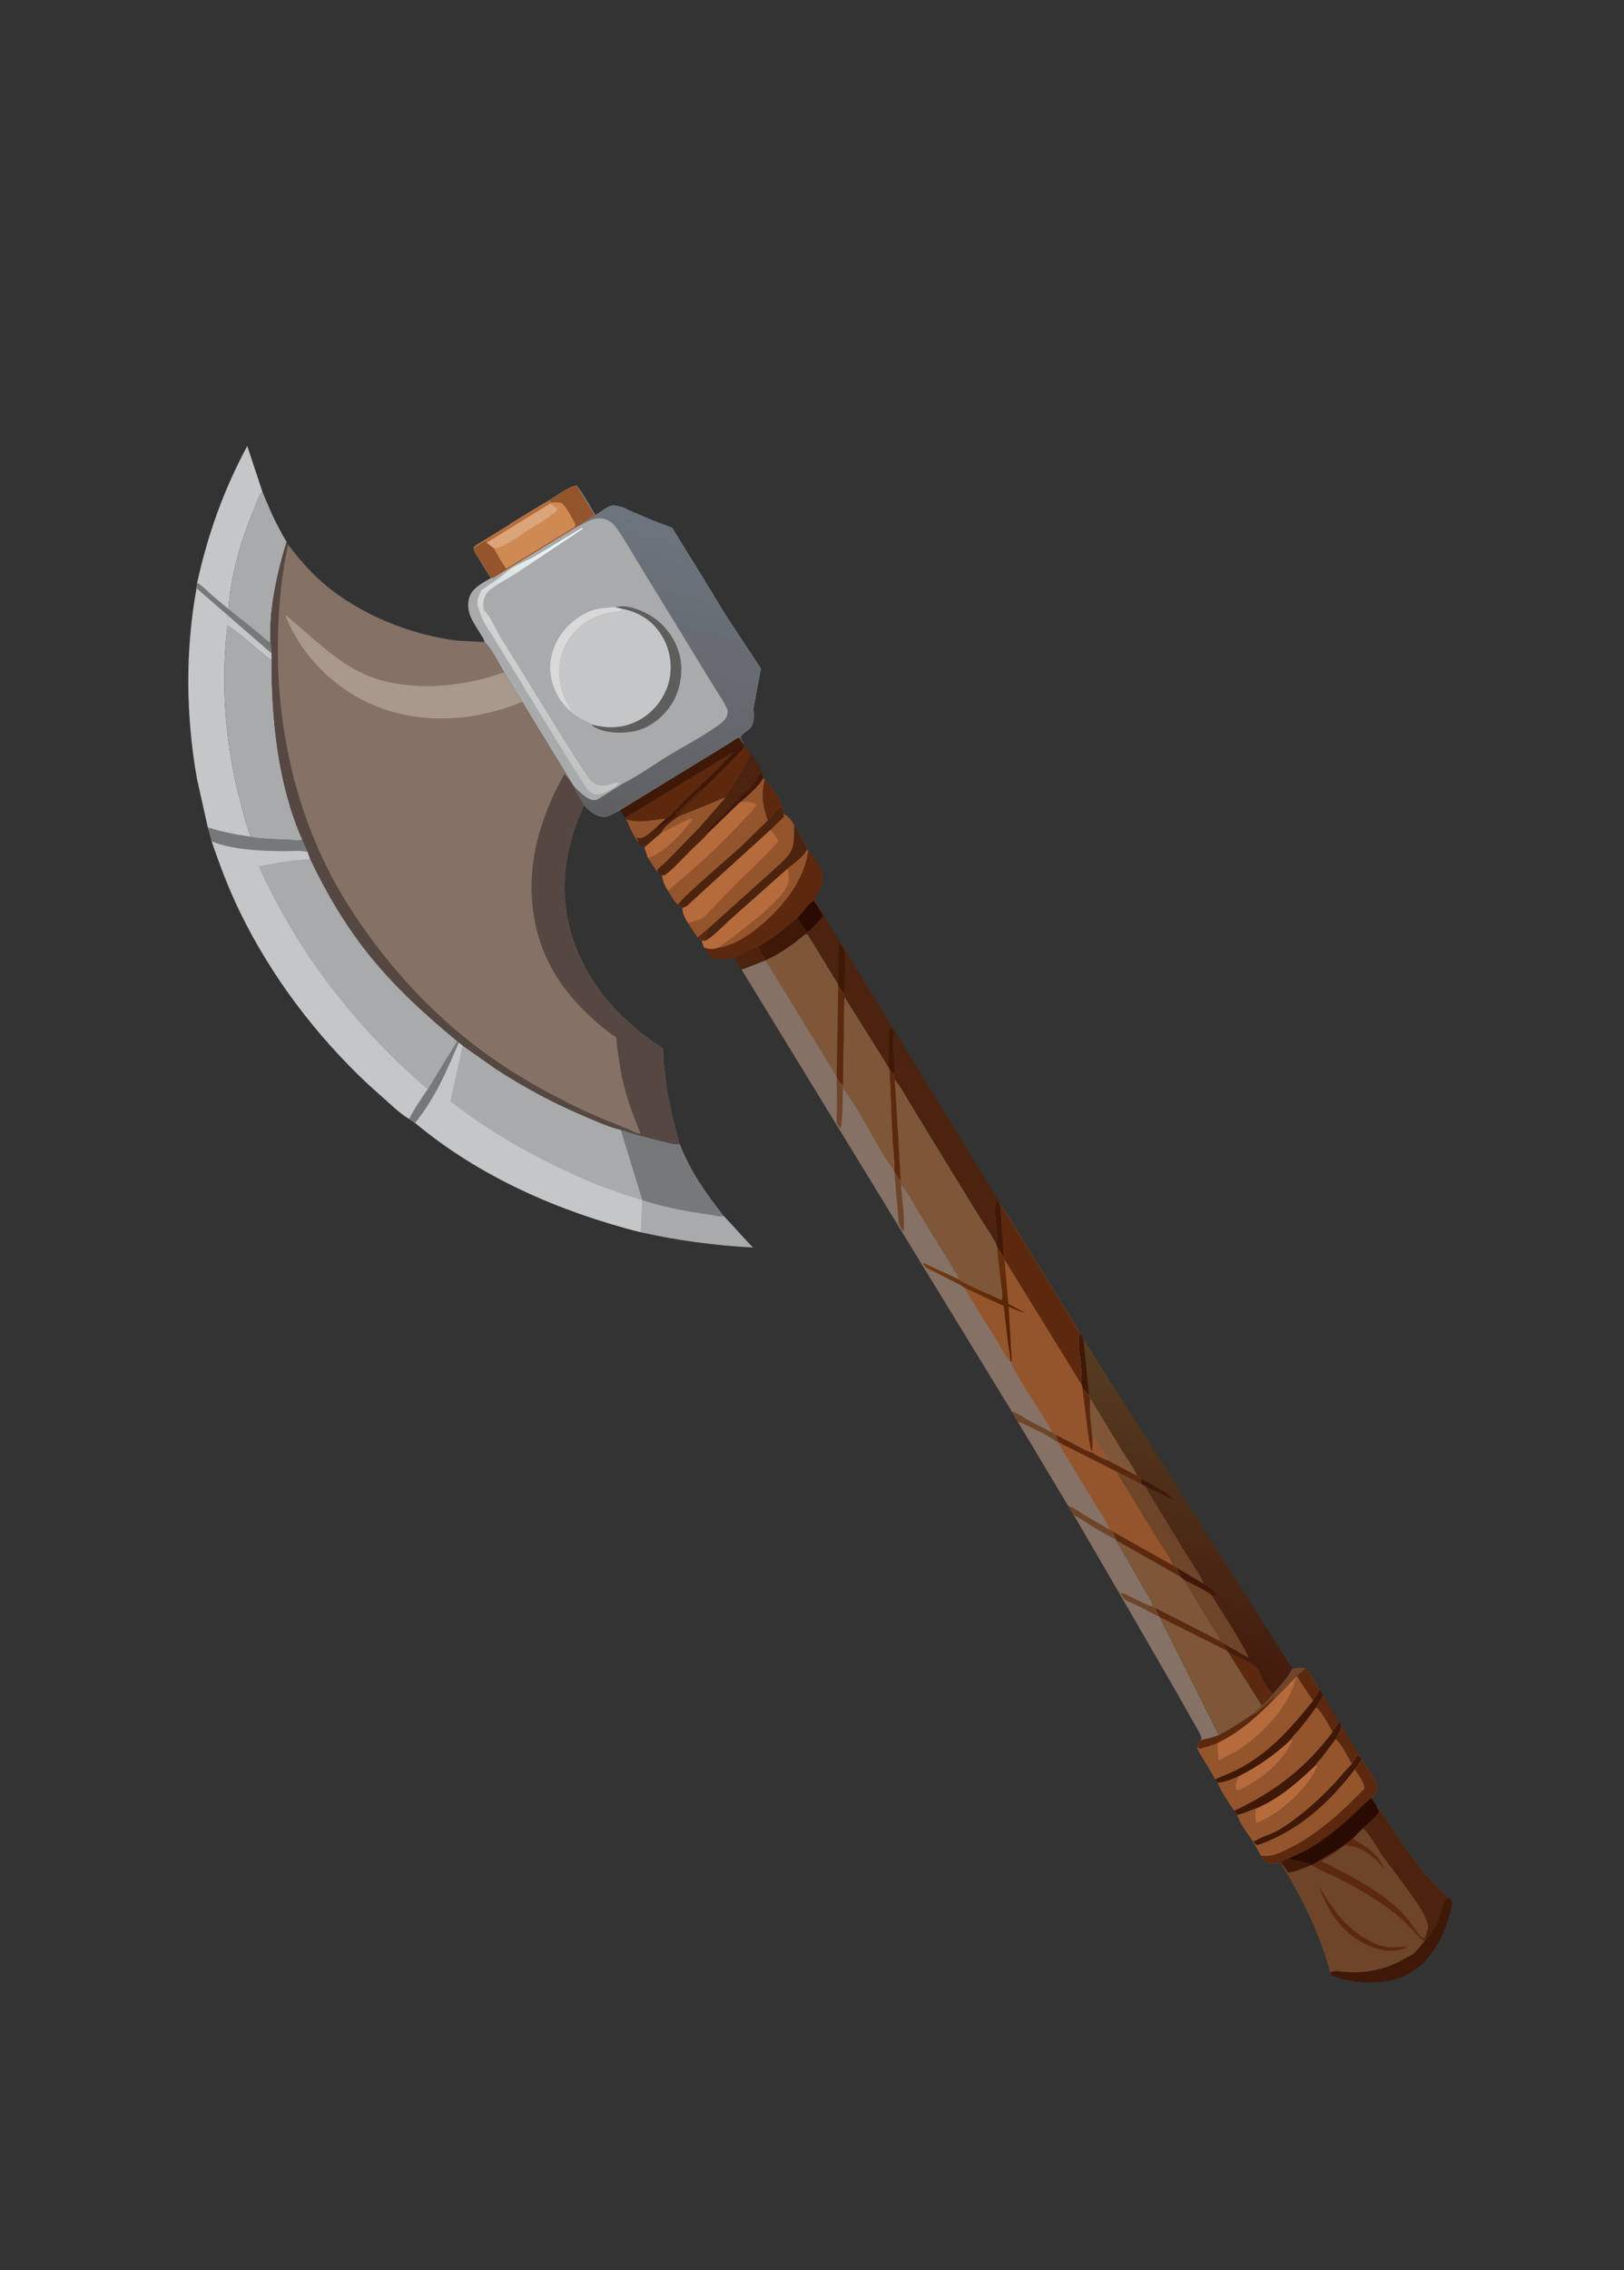 <?xml version="1.0" encoding="UTF-8" standalone="no"?>
<svg
   width="63mm"
   height="88mm"
   version="1.1"
   id="svg123"
   sodipodi:docname="item-axehand.svg"
   inkscape:version="1.3.2 (091e20e, 2023-11-25, custom)"
   xmlns:inkscape="http://www.inkscape.org/namespaces/inkscape"
   xmlns:sodipodi="http://sodipodi.sourceforge.net/DTD/sodipodi-0.dtd"
   xmlns="http://www.w3.org/2000/svg"
   xmlns:svg="http://www.w3.org/2000/svg">
  <rect width="100%" height="100%" fill="#333333" stroke="none"/>
  <sodipodi:namedview
     id="namedview123"
     pagecolor="#ffffff"
     bordercolor="#000000"
     borderopacity="0.25"
     inkscape:showpageshadow="2"
     inkscape:pageopacity="0.0"
     inkscape:pagecheckerboard="0"
     inkscape:deskcolor="#d1d1d1"
     inkscape:document-units="mm"
     inkscape:zoom="1.3683333"
     inkscape:cx="54.445798"
     inkscape:cy="102.31425"
     inkscape:window-width="1350"
     inkscape:window-height="1040"
     inkscape:window-x="182"
     inkscape:window-y="0"
     inkscape:window-maximized="0"
     inkscape:current-layer="svg123" />
  <path
     fill="#5c290f"
     d="m 192.96,250.178 c 0.27,-0.614 0.728,-1.205 1.027,-1.832 l 1.678,2.851 c 0.178,0.284 0.43,0.844 0.703,1.024 l -0.989,1.573 c -0.581,-0.956 -1.524,-3.042 -2.42,-3.615 z"
     id="path2"
     style="stroke-width:0.206" />
  <path
     fill="#5c290f"
     d="m 195.827,254.796 c 0.373,-0.583 0.622,-1.229 0.891,-1.864 l 1.985,3.225 c 0.274,0.433 0.787,1.045 0.901,1.537 l -0.45,-0.511 c -0.41,0.309 -0.658,0.839 -0.923,1.272 -0.666,-1.093 -1.45,-2.841 -2.404,-3.659 z"
     id="path3"
     style="stroke-width:0.206" />
  <path
     fill="#c5c6c7"
     d="m 28.913,85.374 c 1.541,-7.064 3.908,-13.658 7.341,-20.026 l 2.232,6.735 c -0.554,0.453 -0.81,1.467 -1.088,2.123 -1.844,4.357 -3.338,9.23 -3.804,13.945 l -0.081,1.112 -2.447,-2.048 c -0.705,-0.629 -1.362,-1.32 -2.153,-1.842 z"
     id="path5"
     style="stroke-width:0.206" />
  <path
     fill="#a8aaac"
     d="m 33.514,89.264 0.081,-1.112 c 0.466,-4.715 1.96,-9.588 3.804,-13.945 0.278,-0.657 0.534,-1.671 1.088,-2.123 0.781,1.87 1.547,3.75 2.533,5.523 0.308,0.554 0.615,1.249 1.009,1.742 -1.379,4.5 -2.65,10.102 -2.354,14.832 -0.808,-0.475 -1.576,-1.253 -2.306,-1.852 z"
     id="path6"
     style="stroke-width:0.206" />
  <path
     fill="#857165"
     d="m 156.613,220.615 c 0.901,0.322 1.68,0.918 2.493,1.412 l 3.527,2.063 0.537,0.318 0.452,1.11 0.057,0.175 4.208,7.308 c 0.329,0.6 1.169,1.781 1.173,2.454 l 0.402,0.186 c 0.056,0.477 0.291,0.815 0.533,1.218 l 0.058,0.078 8.67,17.264 c -0.911,0.387 -1.789,0.576 -2.754,0.774 l 0.211,-0.24 c -0.238,-0.858 -0.791,-1.672 -1.225,-2.446 l -2.41,-4.263 -8.397,-14.532 -6.717,-11.523 z"
     id="path7"
     style="stroke-width:0.206" />
  <path
     fill="#6e4529"
     d="m 164.277,233.411 c 0.541,-0.022 1.099,0.362 1.581,0.603 1.053,0.526 2.102,1.022 3.202,1.441 l 0.402,0.186 c 0.056,0.477 0.291,0.815 0.533,1.218 -1.026,-0.37 -2.096,-1.073 -3.083,-1.565 -0.594,-0.295 -1.459,-0.569 -1.985,-0.932 -0.195,-0.134 -0.498,-0.73 -0.649,-0.951 z"
     id="path8"
     style="stroke-width:0.206" />
  <path
     fill="#6e4529"
     d="m 156.613,220.615 c 0.901,0.322 1.68,0.918 2.493,1.412 l 3.527,2.063 0.537,0.318 0.452,1.11 c -2.141,-0.877 -4.155,-2.421 -6.191,-3.548 z"
     id="path9"
     style="stroke-width:0.206" />
  <path
     fill="#4b230e"
     d="m 116.926,134.492 c 0.691,-0.693 1.532,-2.085 2.364,-2.501 l 0.407,0.54 0.065,-0.065 1.742,2.835 25.204,41.08 -0.1,0.101 -0.344,-0.487 -0.223,0.046 c -0.426,2.096 0.393,4.169 0.005,6.23 -0.719,-1.391 -1.676,-2.735 -2.505,-4.07 l -4.601,-7.487 -4.85,-7.934 c -0.932,-1.524 -1.814,-3.155 -2.895,-4.575 l -0.179,-0.828 -0.591,-0.58 -0.114,-0.323 -6.491,-10.363 -0.031,-0.35 -0.888,-1.291 -0.057,-0.27 -4.428,-7.238 -0.371,-0.057 0.195,-0.266 c -0.341,-0.736 -0.883,-1.455 -1.315,-2.146 z"
     id="path15"
     style="stroke-width:0.206" />
  <path
     fill="#3f1808"
     d="m 130.313,156.472 0.098,-5.191 0.13,-0.609 0.197,0.002 c 0.114,0.194 0.339,0.446 0.29,0.664 -0.438,1.951 0.423,4.147 -0.011,6.036 l -0.591,-0.58 z"
     id="path16"
     style="stroke-width:0.206" />
  <path
     fill="#3f1808"
     d="m 122.846,144.198 c 0.16,-2.003 -0.033,-4.01 0.257,-5.998 0.15,0.249 0.818,1.201 0.794,1.427 l -0.106,6.132 -0.888,-1.291 z"
     id="path17"
     style="stroke-width:0.206" />
  <path
     fill="#290b03"
     d="m 116.926,134.492 c 0.691,-0.693 1.532,-2.085 2.364,-2.501 l 0.407,0.54 0.969,1.679 c -0.754,0.906 -1.45,1.753 -2.424,2.428 -0.341,-0.736 -0.883,-1.455 -1.315,-2.146 z"
     id="path18"
     style="stroke-width:0.206" />
  <path
     fill="#94552d"
     d="m 191.437,244.418 c 0.898,0.902 1.288,2.2 2.084,3.17 l 0.466,0.759 c -0.299,0.627 -0.758,1.218 -1.027,1.832 0.896,0.573 1.838,2.659 2.42,3.615 -3.963,5.259 -8.44,8.701 -14.387,11.509 -0.913,-1.262 -1.829,-2.677 -2.466,-4.098 l -0.372,-0.506 c -0.549,-1.087 -1.228,-2.114 -1.856,-3.157 -0.294,-0.488 -0.699,-1.005 -0.764,-1.577 0.034,-0.33 0.279,-0.697 0.434,-0.991 0.965,-0.197 1.843,-0.387 2.754,-0.774 1.899,-0.989 3.576,-2.08 5.316,-3.313 l 0.167,0.105 1.903,-1.676 c 0.359,-0.359 0.711,-0.56 1.146,-0.817 l 2.791,-2.863 0.089,-0.077 z"
     id="path19"
     style="stroke-width:0.206" />
  <path
     fill="#5c290f"
     d="m 191.437,244.418 c 0.898,0.902 1.288,2.2 2.084,3.17 l -1.002,1.6 -2.386,-3.627 z"
     id="path20"
     style="stroke-width:0.206" />
  <path
     fill="#3f1808"
     d="m 193.521,247.587 0.466,0.759 c -0.299,0.627 -0.758,1.218 -1.027,1.832 -0.804,1.182 -1.703,2.301 -2.615,3.402 -0.266,0.322 -0.927,0.939 -1.053,1.291 -2.229,2.162 -4.821,3.961 -7.594,5.361 -0.017,-0.008 -0.47,0.201 -0.555,0.238 -0.881,0.377 -1.653,0.672 -2.616,0.735 l -0.372,-0.506 c 1.364,-0.605 2.695,-1.085 4.007,-1.825 4.332,-2.439 7.288,-5.9 10.357,-9.688 z"
     id="path21"
     style="stroke-width:0.206" />
  <path
     fill="#b66b3d"
     d="m 187.254,248.499 2.791,-2.863 c -0.988,4.391 -4.944,8.476 -8.603,10.838 l -2.739,1.442 c -0.146,-0.868 -0.189,-1.659 -0.149,-2.54 -0.861,0.38 -1.763,0.635 -2.676,0.851 l -0.344,-0.262 c 0.034,-0.33 0.279,-0.697 0.434,-0.991 0.965,-0.197 1.843,-0.387 2.754,-0.774 1.899,-0.989 3.576,-2.08 5.316,-3.313 l 0.167,0.105 1.903,-1.676 c 0.359,-0.359 0.711,-0.56 1.146,-0.817 z"
     id="path22"
     style="stroke-width:0.206" />
  <path
     fill="#5c290f"
     d="m 175.968,254.974 c 0.965,-0.197 1.843,-0.387 2.754,-0.774 1.899,-0.989 3.576,-2.08 5.316,-3.313 l 0.167,0.105 1.903,-1.676 c 0.359,-0.359 0.711,-0.56 1.146,-0.817 -2.554,2.691 -5.344,5.224 -8.7,6.877 -0.861,0.38 -1.763,0.635 -2.676,0.851 l -0.344,-0.262 c 0.034,-0.33 0.279,-0.697 0.434,-0.991 z"
     id="path23"
     style="stroke-width:0.206" />
  <path
     fill="#94552d"
     d="m 192.96,250.178 c 0.896,0.573 1.838,2.659 2.42,3.615 -3.963,5.259 -8.44,8.7 -14.387,11.509 -0.913,-1.262 -1.829,-2.677 -2.466,-4.098 0.963,-0.063 1.736,-0.358 2.616,-0.735 0.085,-0.037 0.538,-0.247 0.555,-0.238 2.773,-1.4 5.365,-3.199 7.594,-5.361 0.126,-0.352 0.786,-0.968 1.053,-1.291 0.911,-1.1 1.811,-2.22 2.615,-3.402 z"
     id="path24"
     style="stroke-width:0.206" />
  <path
     fill="#b66b3d"
     d="m 189.292,254.871 0.161,0.164 c -1.483,3.389 -4.66,5.695 -7.872,7.286 l -0.333,-0.1 c -0.124,-0.619 0.048,-1.134 0.212,-1.729 l 0.237,-0.261 c 2.773,-1.4 5.365,-3.199 7.594,-5.361 z"
     id="path25"
     style="stroke-width:0.206" />
  <path
     fill="#c5c6c7"
     d="m 28.913,85.374 c 0.792,0.522 1.448,1.213 2.153,1.842 l 2.447,2.048 3.855,3.064 c 0.73,0.599 1.498,1.377 2.306,1.852 0.061,0.513 0.152,1.038 0.146,1.555 l 0.018,1.023 -0.081,-0.054 c -2.226,-1.527 -4.061,-3.617 -6.387,-5.035 -1.031,7.917 -0.377,16.13 1.38,23.902 l 1.202,4.576 c 0.237,0.803 0.597,1.629 0.736,2.45 -2.135,-0.31 -4.165,-0.701 -6.22,-1.365 l -1.605,-7.201 c -1.605,-9.127 -1.721,-18.709 -0.046,-27.841 z"
     id="path26"
     style="stroke-width:0.206" />
  <path
     fill="#77787a"
     d="m 28.913,85.374 c 0.792,0.522 1.448,1.213 2.153,1.842 l 2.447,2.048 3.855,3.064 c 0.73,0.599 1.498,1.377 2.306,1.852 0.061,0.513 0.152,1.038 0.146,1.555 L 28.818,86.191 Z"
     id="path27"
     style="stroke-width:0.206" />
  <path
     fill="#a8aaac"
     d="m 36.689,122.597 c -0.139,-0.822 -0.499,-1.647 -0.736,-2.45 l -1.202,-4.576 c -1.757,-7.772 -2.411,-15.985 -1.38,-23.902 2.327,1.418 4.161,3.508 6.387,5.035 l 0.081,0.054 c -0.062,8.672 0.943,18.209 4.47,26.237 -0.496,0.255 -1.373,0.056 -1.956,0.028 -1.878,-0.09 -3.811,-0.085 -5.664,-0.425 z"
     id="path28"
     style="stroke-width:0.206" />
  <path
     fill="#94552d"
     d="m 195.38,253.794 0.989,-1.573 0.349,0.71 c -0.269,0.635 -0.518,1.282 -0.891,1.864 0.954,0.818 1.737,2.567 2.404,3.659 0.266,-0.433 0.514,-0.963 0.923,-1.272 l 0.45,0.511 0.018,0.086 c 0.558,0.886 2.313,3.138 2.325,4.091 -0.019,0.532 -0.425,1.162 -0.792,1.543 l -0.061,0.045 0.759,1.149 0.366,0.915 c -0.656,0.993 -1.528,1.567 -2.374,2.359 l -1.483,1.498 -1.256,0.986 -0.422,0.326 -4.346,2.601 -0.1,-0.036 c -0.939,-0.491 -2.396,-0.562 -3.446,-0.927 l -0.816,0.326 c -0.038,0.235 -0.012,0.292 0.069,0.52 l -0.102,0.067 -0.308,-0.371 c -0.469,0.082 -1.105,0.22 -1.581,0.159 -0.568,-0.075 -0.862,-0.717 -1.167,-1.136 l -1.204,-2.138 c -0.777,-1.005 -1.886,-2.647 -2.302,-3.837 l -0.388,-0.616 c 5.946,-2.809 10.424,-6.251 14.387,-11.509 z"
     id="path30"
     style="stroke-width:0.206" />
  <path
     fill="#b66b3d"
     d="m 192.901,258.631 0.205,0.126 c -1.143,3.029 -5.19,6.673 -8.127,7.995 l -0.846,0.339 c -0.052,-0.667 -0.102,-1.301 -0.022,-1.967 l 0.462,-0.329 c 3.123,-1.409 5.88,-3.806 8.328,-6.164 z"
     id="path31"
     style="stroke-width:0.206" />
  <path
     fill="#3f1808"
     d="m 198.23,258.455 c 0.266,-0.433 0.514,-0.963 0.923,-1.272 l 0.45,0.511 0.018,0.086 -0.986,1.452 c -3.698,4.887 -8.344,9.093 -14.233,11.102 -0.401,-0.112 -0.38,-0.166 -0.591,-0.504 1.205,-0.74 2.691,-1.08 3.939,-1.861 2.806,-1.756 5.402,-4.07 7.682,-6.457 0.921,-0.964 1.738,-2.035 2.694,-2.961 z"
     id="path32"
     style="stroke-width:0.206" />
  <path
     fill="#3f1808"
     d="m 195.38,253.794 0.989,-1.573 0.349,0.71 c -0.269,0.635 -0.518,1.282 -0.891,1.864 l -2.051,2.738 c -0.184,0.221 -0.862,0.899 -0.875,1.097 -2.448,2.359 -5.205,4.755 -8.328,6.164 -1.103,0.383 -2.034,0.856 -3.192,1.124 l -0.388,-0.616 c 5.946,-2.809 10.424,-6.251 14.387,-11.509 z"
     id="path33"
     style="stroke-width:0.206" />
  <path
     fill="#5c290f"
     d="m 198.636,259.232 0.986,-1.452 c 0.558,0.886 2.313,3.138 2.325,4.091 -0.019,0.532 -0.425,1.162 -0.792,1.543 l -0.061,0.045 0.759,1.149 0.366,0.915 c -0.656,0.993 -1.529,1.567 -2.374,2.359 l -1.483,1.498 -1.256,0.986 -0.422,0.326 -4.346,2.601 -0.1,-0.036 c -0.939,-0.491 -2.396,-0.562 -3.446,-0.927 l -0.816,0.326 c -0.038,0.235 -0.012,0.292 0.069,0.52 l -0.102,0.067 -0.308,-0.371 c -0.469,0.082 -1.105,0.22 -1.581,0.159 -0.568,-0.075 -0.862,-0.717 -1.167,-1.136 l 0.805,0.038 c 1.048,-0.019 2.322,-0.625 3.253,-1.084 4.318,-2.136 7.775,-5.363 11.109,-8.783 0.097,-0.754 -1.004,-2.14 -1.417,-2.835 z"
     id="path34"
     style="stroke-width:0.206" />
  <path
     fill="#290b03"
     d="m 188.793,272.329 c 3.775,-1.449 6.549,-3.636 9.504,-6.342 0.902,-0.827 1.785,-1.847 2.797,-2.529 l 0.759,1.149 0.366,0.915 c -0.656,0.993 -1.528,1.567 -2.374,2.359 l -1.483,1.498 -1.256,0.986 -0.422,0.326 -4.346,2.601 -0.1,-0.036 c -0.939,-0.491 -2.396,-0.562 -3.446,-0.927 z"
     id="path35"
     style="stroke-width:0.206" />
  <path
     fill="#5c290f"
     d="m 114.846,119.251 c 0.732,0.294 1.243,0.949 1.588,1.68 0.701,1.123 1.549,2.253 1.865,3.555 l 0.195,0.102 c 0.874,0.904 2.258,2.929 2.179,4.22 -0.046,0.747 -0.419,1.495 -0.766,2.141 -0.101,0.188 -0.421,0.659 -0.433,0.848 -0.007,0.107 0.234,0.542 0.288,0.668 l -0.065,0.065 -0.407,-0.54 c -0.831,0.416 -1.673,1.808 -2.364,2.501 0.433,0.691 0.974,1.41 1.315,2.146 l -0.195,0.266 c -1.757,1.506 -3.678,2.883 -5.804,3.819 l -3.504,1.358 -1.085,-1.736 c -0.888,0.234 -2.026,0.277 -2.925,0.076 -0.717,-0.161 -1.106,-0.979 -1.478,-1.564 -0.156,-0.354 -0.281,-0.683 -0.374,-1.059 l -0.608,-0.445 -1.4,-2.12 c -0.417,-0.714 -0.855,-1.388 -0.792,-2.247 0.648,-0.123 1.051,-0.658 1.534,-1.099 l 2.853,-2.611 8.479,-7.699 1.973,-1.89 z"
     id="path36"
     style="stroke-width:0.206" />
  <path
     fill="#4b230e"
     d="m 107.653,140.345 3.511,-1.636 c 0.359,0.642 0.825,1.328 1.078,2.014 l -3.504,1.358 z"
     id="path37"
     style="stroke-width:0.206" />
  <path
     fill="#3f1808"
     d="m 111.164,138.709 c 2.123,-1.157 3.923,-2.669 5.762,-4.218 0.433,0.691 0.974,1.41 1.315,2.146 l -0.195,0.266 c -1.757,1.506 -3.678,2.883 -5.804,3.819 -0.253,-0.686 -0.72,-1.372 -1.078,-2.014 z"
     id="path38"
     style="stroke-width:0.206" />
  <path
     fill="#94552d"
     d="m 115.442,127.269 c 0.927,-0.788 2.322,-1.682 2.857,-2.783 l 0.195,0.102 c -0.556,4.702 -4.162,8.821 -7.765,11.664 -1.476,1.164 -3.607,2.38 -5.492,2.632 1.337,-0.813 2.585,-1.859 3.819,-2.822 1.669,-1.303 3.345,-2.611 4.799,-4.159 0.611,-0.651 1.247,-1.327 1.591,-2.165 0.352,-0.859 0.344,-1.617 -0.003,-2.47 z"
     id="path39"
     style="stroke-width:0.206" />
  <path
     fill="#b66b3d"
     d="m 103.39,137.84 c 1.398,-0.805 2.73,-2.31 3.961,-3.391 l 8.09,-7.18 c 0.347,0.853 0.355,1.61 0.003,2.47 -0.343,0.838 -0.979,1.514 -1.591,2.165 -1.454,1.549 -3.129,2.857 -4.799,4.159 -1.234,0.963 -2.482,2.009 -3.819,2.822 -0.782,0.237 -1.208,0.21 -1.987,-0.027 -0.156,-0.354 -0.281,-0.683 -0.374,-1.059 z"
     id="path40"
     style="stroke-width:0.206" />
  <path
     fill="#94552d"
     d="m 114.846,119.251 c 0.732,0.294 1.243,0.949 1.588,1.68 0.701,1.123 1.549,2.253 1.865,3.555 -0.535,1.101 -1.929,1.995 -2.857,2.783 l -8.09,7.18 c -1.231,1.082 -2.563,2.586 -3.961,3.391 l -0.514,-0.042 -0.608,-0.445 -1.4,-2.12 c -0.417,-0.714 -0.855,-1.388 -0.792,-2.247 0.648,-0.123 1.051,-0.658 1.534,-1.099 l 2.853,-2.611 8.479,-7.699 1.973,-1.89 z"
     id="path41"
     style="stroke-width:0.206" />
  <path
     fill="#5c290f"
     d="m 102.268,137.353 1.567,-1.296 c -0.153,0.476 -0.531,1.294 -0.444,1.784 l -0.514,-0.042 z"
     id="path42"
     style="stroke-width:0.206" />
  <path
     fill="#4b230e"
     d="m 103.835,136.057 10.027,-9.003 c 0.699,-0.67 1.579,-1.375 2.058,-2.228 0.634,-1.131 0.488,-2.641 0.515,-3.895 0.701,1.123 1.549,2.253 1.865,3.555 -0.535,1.101 -1.929,1.995 -2.857,2.783 l -8.09,7.18 c -1.231,1.082 -2.563,2.586 -3.961,3.391 -0.087,-0.49 0.291,-1.307 0.444,-1.784 z"
     id="path43"
     style="stroke-width:0.206" />
  <path
     fill="#b66b3d"
     d="m 100.077,132.986 c 0.648,-0.123 1.051,-0.658 1.534,-1.099 l 2.853,-2.611 8.479,-7.699 c 0.337,0.443 1.041,1.166 1.161,1.687 -1.979,2.35 -4.39,4.416 -6.549,6.61 l -3.064,3.173 c -0.461,0.474 -0.949,1.095 -1.496,1.455 -0.626,0.411 -1.437,0.468 -2.127,0.731 -0.417,-0.714 -0.855,-1.388 -0.792,-2.247 z"
     id="path44"
     style="stroke-width:0.206" />
  <path
     fill="#3f1808"
     d="m 90.916,118.682 13.753,-8.402 2.509,-1.543 c 0.257,-0.158 0.748,-0.558 1.024,-0.631 0.085,-0.022 0.175,0.023 0.262,0.034 l 0.552,0.908 0.016,0.399 c 0.358,0.302 0.717,0.585 1.009,0.953 0.644,0.932 1.379,1.893 1.744,2.974 l 0.056,0.671 0.265,0.154 c 0.713,0.598 2.542,3.327 2.624,4.232 0.058,0.267 0.144,0.544 0.117,0.818 l 0.069,0.437 -1.973,1.89 -8.479,7.699 -2.853,2.611 c -0.483,0.441 -0.886,0.976 -1.534,1.099 -0.252,-0.11 -0.424,-0.263 -0.635,-0.436 -0.579,-0.362 -1.123,-1.457 -1.513,-2.039 -0.435,-0.757 -0.742,-1.357 -0.847,-2.231 l -0.677,-0.451 -1.408,-2.142 -0.512,-1.534 c -0.305,-0.14 -0.601,-0.421 -0.87,-0.626 -0.745,-1.188 -1.347,-2.224 -1.789,-3.565 l -0.173,-0.146 z"
     id="path45"
     style="stroke-width:0.206" />
  <path
     fill="#4b230e"
     d="m 96.504,120.966 0.126,0.134 c -0.149,0.338 -0.657,0.755 -0.977,0.941 0.456,-0.269 0.989,-0.529 1.367,-0.902 0.568,-0.56 1.224,-0.931 1.829,-1.416 0.217,-0.174 0.187,-0.423 0.219,-0.677 0.38,-0.201 0.66,-0.557 1.022,-0.802 0.169,-0.115 0.426,-0.539 0.58,-0.721 0.099,-0.117 0.362,-0.165 0.461,-0.282 0.329,-0.388 0.572,-0.712 1.024,-0.988 0.09,-0.299 0.302,-0.407 0.546,-0.574 l 0.196,0.091 c -0.936,1.273 -2.863,2.392 -3.421,3.852 -0.887,0.649 -2.076,1.406 -2.529,2.423 l -2.46,2.106 c -0.305,-0.14 -0.601,-0.421 -0.87,-0.626 -0.013,-0.24 -0.173,-0.565 -0.255,-0.797 l 0.413,0.083 c 0.786,0.063 2.096,-1.309 2.731,-1.847 z"
     id="path46"
     style="stroke-width:0.206" />
  <path
     fill="#94552d"
     d="m 91.826,119.962 c 1.046,0.565 3.092,0.317 4.251,0.167 0.458,-0.059 1.1,-0.241 1.546,-0.155 l -1.119,0.992 c -0.635,0.538 -1.945,1.91 -2.731,1.847 l -0.413,-0.083 c 0.083,0.232 0.242,0.557 0.255,0.797 -0.745,-1.188 -1.347,-2.224 -1.789,-3.565 z"
     id="path47"
     style="stroke-width:0.206" />
  <path
     fill="#5c290f"
     d="m 109.032,109.448 c 0.358,0.302 0.717,0.585 1.009,0.953 -0.649,2.122 -1.786,3.546 -2.99,5.367 -0.248,0.376 -0.383,0.857 -0.72,1.16 -0.44,-0.044 -1.239,0.415 -1.673,0.588 l -5.185,2.108 c 0.557,-1.46 2.485,-2.579 3.421,-3.852 l 3.99,-3.932 c 0.732,-0.748 1.588,-1.508 2.148,-2.392 z"
     id="path48"
     style="stroke-width:0.206" />
  <path
     fill="#5c290f"
     d="m 91.653,119.816 15.884,-9.648 c -2.317,2.698 -4.982,5.017 -7.506,7.511 -0.491,0.485 -1.81,2.124 -2.408,2.295 -0.445,-0.086 -1.088,0.096 -1.546,0.155 -1.16,0.15 -3.205,0.398 -4.251,-0.167 z"
     id="path49"
     style="stroke-width:0.206" />
  <path
     fill="#4b230e"
     d="m 110.041,110.401 c 0.644,0.932 1.379,1.893 1.744,2.974 l 0.056,0.671 c -0.214,0.817 -2.684,2.989 -3.413,3.568 l -4.63,4.478 c -0.726,0.909 -1.683,1.675 -2.51,2.496 -1.228,1.219 -2.433,2.629 -3.823,3.66 l -0.382,0.03 -0.677,-0.451 -1.408,-2.142 -0.512,-1.534 2.46,-2.106 c 0.453,-1.017 1.642,-1.774 2.529,-2.423 l 5.185,-2.108 c 0.434,-0.173 1.233,-0.632 1.673,-0.588 0.337,-0.303 0.471,-0.783 0.72,-1.16 1.203,-1.821 2.34,-3.245 2.99,-5.367 z"
     id="path50"
     style="stroke-width:0.206" />
  <path
     fill="#3f1808"
     d="m 103.797,122.093 c -0.022,-0.078 -0.09,-0.157 -0.066,-0.234 0.149,-0.463 1.256,-1.391 1.62,-1.745 l 3.268,-3.326 c 0.94,-0.939 2.122,-1.876 2.636,-3.119 l 0.068,-0.167 0.461,-0.127 0.056,0.671 c -0.214,0.817 -2.684,2.989 -3.413,3.568 z"
     id="path51"
     style="stroke-width:0.206" />
  <path
     fill="#94552d"
     d="m 99.473,119.624 5.185,-2.108 c 0.434,-0.173 1.233,-0.632 1.673,-0.588 l -3.853,4.389 -4.701,4.834 c -0.242,0.239 -1.268,1.03 -1.358,1.275 -0.046,0.127 -0.01,0.269 -0.015,0.404 l -1.408,-2.142 -0.512,-1.534 2.46,-2.106 c 0.453,-1.017 1.642,-1.774 2.529,-2.423 z"
     id="path52"
     style="stroke-width:0.206" />
  <path
     fill="#b66b3d"
     d="m 94.484,124.153 2.46,-2.106 3.313,-1.67 c 0.392,-0.176 0.888,-0.469 1.317,-0.484 -1.341,2.053 -4.225,5.131 -6.577,5.795 z"
     id="path53"
     style="stroke-width:0.206" />
  <path
     fill="#94552d"
     d="m 111.841,114.047 0.265,0.154 c 0.713,0.598 2.542,3.327 2.624,4.232 0.058,0.267 0.144,0.544 0.117,0.818 l 0.069,0.437 -1.973,1.89 -8.479,7.699 -2.853,2.611 c -0.483,0.441 -0.886,0.976 -1.534,1.099 -0.252,-0.11 -0.424,-0.263 -0.635,-0.436 -0.579,-0.362 -1.123,-1.457 -1.513,-2.039 -0.435,-0.757 -0.742,-1.357 -0.847,-2.231 l 0.382,-0.03 c 1.389,-1.032 2.594,-2.442 3.823,-3.66 0.827,-0.821 1.784,-1.587 2.51,-2.496 l 4.63,-4.478 c 0.729,-0.579 3.199,-2.751 3.413,-3.568 z"
     id="path54"
     style="stroke-width:0.206" />
  <path
     fill="#5c290f"
     d="m 112.105,114.2 c 0.713,0.598 2.542,3.327 2.624,4.232 l -0.416,-0.184 -1.755,1.966 c -0.763,-2.306 -0.966,-3.576 -0.453,-6.015 z"
     id="path55"
     style="stroke-width:0.206" />
  <path
     fill="#4b230e"
     d="m 112.559,120.215 1.755,-1.966 0.416,0.184 c 0.058,0.267 0.144,0.544 0.117,0.818 l 0.069,0.437 -1.973,1.89 -8.479,7.699 -2.853,2.611 c -0.483,0.441 -0.886,0.976 -1.534,1.099 -0.252,-0.11 -0.424,-0.263 -0.635,-0.436 0.281,-0.852 7.904,-7.308 9.08,-8.395 z"
     id="path56"
     style="stroke-width:0.206" />
  <path
     fill="#b66b3d"
     d="m 108.428,117.615 c 0.197,-0.074 0.386,-0.122 0.597,-0.14 0.616,-0.052 1.279,0.053 1.81,0.371 -0.105,0.619 -1.144,1.536 -1.57,2.003 -2.431,2.66 -5.042,5.176 -7.73,7.574 l -3.606,3.087 c -0.435,-0.757 -0.742,-1.357 -0.847,-2.231 l 0.382,-0.03 c 1.389,-1.032 2.594,-2.442 3.823,-3.66 0.827,-0.821 1.784,-1.587 2.51,-2.496 z"
     id="path57"
     style="stroke-width:0.206" />
  <path
     fill="#6e4529"
     d="m 188.045,273.175 c -0.081,-0.228 -0.106,-0.285 -0.069,-0.52 l 0.816,-0.326 c 1.051,0.365 2.507,0.436 3.446,0.927 l 0.1,0.036 4.346,-2.601 0.422,-0.326 1.256,-0.986 1.483,-1.498 c 0.845,-0.792 1.717,-1.367 2.374,-2.359 l -0.366,-0.915 c 3.305,4.704 6.168,9.628 10.527,13.482 -0.093,0.047 -0.416,0.168 -0.468,0.236 -0.21,0.268 -0.375,0.989 -0.491,1.328 -0.459,1.328 -1.165,3.532 -2.272,4.417 l -0.311,0.426 c -0.632,0.652 -1.329,1.797 -2.184,2.135 -0.566,0.221 -1.061,0.601 -1.613,0.861 -1.563,0.732 -3.202,1.253 -4.926,1.415 -0.989,0.094 -1.978,0.084 -2.969,0.027 -0.695,-0.04 -1.457,-0.266 -2.095,0.069 -1.578,-5.737 -4.036,-10.691 -7.109,-15.761 z"
     id="path58"
     style="stroke-width:0.206" />
  <path
     fill="#3f1808"
     d="m 188.045,273.175 c -0.081,-0.228 -0.106,-0.285 -0.069,-0.52 l 0.816,-0.326 c 1.051,0.365 2.507,0.436 3.446,0.927 -1.089,0.454 -2.203,0.943 -3.378,1.109 z"
     id="path59"
     style="stroke-width:0.206" />
  <path
     fill="#5c290f"
     d="m 193.414,276.401 c 1.139,1.864 2.265,3.705 3.789,5.285 1.472,1.526 4.189,3.433 6.378,3.605 0.913,0.071 1.843,-0.091 2.762,-0.072 l -0.095,0.131 -0.228,0.093 c -2.115,0.735 -3.957,0.342 -5.916,-0.634 -3.418,-1.705 -5.499,-4.883 -6.69,-8.409 z"
     id="path60"
     style="stroke-width:0.206" />
  <path
     fill="#6e4529"
     d="m 201.853,264.607 c 3.305,4.704 6.168,9.628 10.527,13.482 -0.093,0.047 -0.416,0.168 -0.468,0.236 -0.21,0.268 -0.375,0.989 -0.491,1.328 -0.459,1.328 -1.165,3.532 -2.272,4.417 l -0.311,0.426 c -1.396,-1.234 -2.513,-2.724 -3.997,-3.919 -2.712,-2.185 -5.578,-3.817 -8.671,-5.381 -1.218,-0.615 -2.497,-1.11 -3.672,-1.809 l -0.159,-0.095 4.346,-2.601 0.422,-0.326 1.256,-0.986 1.483,-1.498 c 0.845,-0.792 1.717,-1.367 2.374,-2.359 z"
     id="path61"
     style="stroke-width:0.206" />
  <path
     fill="#5c290f"
     d="m 197.106,270.365 1.256,-0.986 c 1.225,0.823 2.411,1.392 3.413,2.52 l 0.142,0.154 c 0.496,0.548 0.8,1.211 1.127,1.867 -1.542,-1.772 -3.186,-3.371 -5.677,-3.545 z"
     id="path62"
     style="stroke-width:0.206" />
  <path
     fill="#5c290f"
     d="m 192.339,273.292 4.346,-2.601 -0.104,0.1 c -0.818,0.758 -1.899,1.306 -2.852,1.88 4.559,2.316 9.625,4.756 12.938,8.806 0.494,0.604 1.551,2.608 2.243,2.528 l 0.24,0.066 -0.311,0.426 c -1.396,-1.234 -2.513,-2.724 -3.997,-3.919 -2.712,-2.185 -5.578,-3.817 -8.671,-5.381 -1.218,-0.615 -2.497,-1.11 -3.672,-1.809 z"
     id="path63"
     style="stroke-width:0.206" />
  <path
     fill="#4b230e"
     d="m 201.853,264.607 c 3.305,4.704 6.168,9.628 10.527,13.482 -0.093,0.047 -0.416,0.168 -0.468,0.236 -0.21,0.268 -0.375,0.989 -0.491,1.328 -0.459,1.328 -1.165,3.532 -2.272,4.417 l -0.24,-0.066 c 0.164,-0.547 0.587,-1.478 0.442,-2.009 -0.209,-0.764 -0.48,-1.395 -0.89,-2.072 -1.7,-2.816 -3.837,-5.343 -5.75,-8.007 -0.873,-1.215 -1.739,-3.094 -2.865,-4.035 0.845,-0.792 1.717,-1.367 2.374,-2.359 z"
     id="path64"
     style="stroke-width:0.206" />
  <path
     fill="#3f1808"
     d="m 209.148,284.07 c 1.107,-0.885 1.813,-3.089 2.272,-4.417 0.116,-0.339 0.281,-1.06 0.491,-1.328 0.052,-0.068 0.375,-0.189 0.468,-0.236 l 0.214,0.045 c 0.062,0.109 0.272,0.395 0.285,0.503 0.065,0.529 -0.343,1.77 -0.492,2.31 -0.893,3.224 -2.676,6.425 -5.662,8.124 -3.093,1.762 -7.26,1.686 -10.585,0.689 -0.409,-0.124 -0.81,-0.226 -1.074,-0.58 l -0.015,-0.177 c 0.639,-0.335 1.4,-0.109 2.095,-0.069 0.991,0.057 1.98,0.067 2.969,-0.027 1.724,-0.162 3.363,-0.683 4.926,-1.415 0.551,-0.26 1.046,-0.64 1.613,-0.861 0.855,-0.337 1.552,-1.483 2.184,-2.135 z"
     id="path66"
     style="stroke-width:0.206" />
  <path
     fill="#c5c6c7"
     d="m 30.469,121.232 c 2.055,0.664 4.085,1.055 6.22,1.365 1.853,0.34 3.787,0.336 5.664,0.425 0.583,0.028 1.46,0.227 1.956,-0.028 l 0.799,1.821 0.391,1.082 c 2.353,4.954 5.156,9.707 8.597,13.992 3.82,4.757 8.245,8.782 12.933,12.658 l -4.296,7.008 c -0.938,1.419 -1.975,2.854 -2.722,4.385 -0.764,-0.385 -1.489,-1.038 -2.148,-1.583 l -3.873,-3.472 c -7.644,-7.155 -14.177,-15.768 -18.777,-25.186 -1.658,-3.394 -2.962,-6.851 -4.181,-10.418 -0.113,-0.683 -0.37,-1.382 -0.564,-2.049 z"
     id="path67"
     style="stroke-width:0.206" />
  <path
     fill="#77787a"
     d="m 30.469,121.232 c 2.055,0.664 4.085,1.055 6.22,1.365 1.853,0.34 3.787,0.336 5.664,0.425 0.583,0.028 1.46,0.227 1.956,-0.028 l 0.799,1.821 c -1.16,-0.256 -2.565,-0.085 -3.757,-0.101 -3.325,-0.046 -7.189,-0.208 -10.318,-1.433 -0.113,-0.683 -0.37,-1.382 -0.564,-2.049 z"
     id="path68"
     style="stroke-width:0.206" />
  <path
     fill="#a8aaac"
     d="m 62.734,159.556 c -0.447,-0.194 -0.94,-0.729 -1.313,-1.051 l -3.1,-2.854 c -8.667,-8.432 -15.395,-17.682 -20.409,-28.716 2.453,-0.5 5.084,-0.998 7.587,-1.037 2.353,4.954 5.156,9.707 8.597,13.992 3.82,4.757 8.245,8.782 12.933,12.658 z"
     id="path69"
     style="stroke-width:0.206" />
  <path
     fill="#a8aaac"
     d="m 67.03,152.548 0.247,0.179 0.546,0.459 4.93,3.467 c 4.223,2.74 8.573,5.058 13.217,7.008 1.608,0.675 3.334,1.474 5.038,1.866 l 3.054,0.945 3.65,0.92 c 0.632,0.138 1.29,0.347 1.94,0.251 1.599,4.07 3.77,7.089 6.421,10.505 0.159,0.054 3.675,4.021 4.339,4.642 -5.634,-0.31 -10.964,-1.014 -16.462,-2.242 -11.947,-3.043 -23.54,-8.069 -33.083,-16.025 l -0.853,-0.581 c 0.747,-1.531 1.784,-2.966 2.722,-4.385 z"
     id="path70"
     style="stroke-width:0.206" />
  <path
     fill="#77787a"
     d="m 91.008,165.527 3.054,0.945 3.65,0.92 c 0.632,0.138 1.29,0.347 1.94,0.251 1.599,4.07 3.77,7.089 6.421,10.505 -0.497,0.186 -1.417,-0.099 -1.98,-0.177 -3.33,-0.461 -6.727,-1.067 -9.923,-2.138 z"
     id="path71"
     style="stroke-width:0.206" />
  <path
     fill="#c5c6c7"
     d="m 67.03,152.548 0.247,0.179 0.546,0.459 -1.791,8.182 c 6.579,5.152 14.011,9.118 21.717,12.3 l 3.96,1.426 c 0.792,0.254 1.67,0.442 2.42,0.797 l -0.18,4.657 C 82.002,177.505 70.408,172.478 60.865,164.522 l -0.853,-0.581 c 0.747,-1.531 1.784,-2.966 2.722,-4.385 z"
     id="path72"
     style="stroke-width:0.206" />
  <path
     fill="#77787a"
     d="m 67.03,152.548 0.247,0.179 c -1.81,4.268 -3.47,8.145 -6.412,11.795 l -0.853,-0.581 c 0.747,-1.531 1.784,-2.966 2.722,-4.385 z"
     id="path73"
     style="stroke-width:0.206" />
  <defs
     id="defs74">
    <linearGradient
       id="gradient_0"
       gradientUnits="userSpaceOnUse"
       x1="529.71"
       y1="1148.418"
       x2="679.959"
       y2="1009.473"
       gradientTransform="matrix(0.175,-0.107,0.107,0.175,-48.504,98.014)">
      <stop
         offset="0"
         stop-color="#431A0C"
         id="stop73" />
      <stop
         offset="1"
         stop-color="#553D21"
         id="stop74" />
    </linearGradient>
  </defs>
  <path
     fill="url(#gradient_0)"
     d="m 158.346,195.337 0.495,0.817 30.644,48.33 c 0.524,-0.063 1.493,-0.289 1.953,-0.067 l -1.304,1.143 -0.089,0.077 -2.791,2.863 c -0.436,0.257 -0.788,0.457 -1.146,0.817 l -1.903,1.676 -0.167,-0.105 c -1.74,1.234 -3.417,2.325 -5.316,3.313 l -8.67,-17.264 -0.058,-0.078 c -0.241,-0.402 -0.476,-0.741 -0.533,-1.218 l -0.402,-0.186 c -0.004,-0.673 -0.844,-1.854 -1.173,-2.454 l -4.208,-7.308 -0.057,-0.175 -0.452,-1.11 -0.537,-0.318 -3.527,-2.063 c -0.813,-0.494 -1.592,-1.09 -2.493,-1.412 l -7.412,-12.383 c 1.933,0.848 4.159,1.874 5.886,3.064 l 0.098,-0.06 c -0.199,-0.362 -0.312,-0.625 -0.368,-1.036 l 3.43,1.782 c 0.634,0.32 1.301,0.724 1.994,0.874 0.599,0.458 1.42,0.805 2.117,1.09 -0.247,-0.746 -1.559,-3.029 -2.217,-3.387 -0.201,-1.796 -0.442,-3.873 -0.278,-5.663 l -0.186,-0.458 -0.962,-0.979 -0.128,-0.591 c -0.013,-1.052 -0.038,-2.09 -0.144,-3.138 -0.131,-1.305 -0.564,-3.166 -0.098,-4.392 z"
     id="path74"
     style="fill:url(#gradient_0);stroke-width:0.206" />
  <path
     fill="#3f1808"
     d="m 167.28,216.647 c 1.648,0.925 3.664,1.928 5.055,3.211 l -4.47,-2.134 -0.588,-0.333 z"
     id="path75"
     style="stroke-width:0.206" />
  <path
     fill="#3f1808"
     d="m 158.346,195.337 0.495,0.817 0.837,8.281 -0.962,-0.979 -0.128,-0.591 c -0.013,-1.052 -0.038,-2.09 -0.144,-3.138 -0.131,-1.305 -0.564,-3.166 -0.098,-4.392 z"
     id="path76"
     style="stroke-width:0.206" />
  <path
     fill="#6e4529"
     d="m 189.484,244.484 c 0.524,-0.063 1.493,-0.289 1.953,-0.067 l -1.304,1.143 -0.089,0.077 -2.791,2.863 c -0.436,0.257 -0.788,0.457 -1.146,0.817 l -1.903,1.676 -0.167,-0.105 -0.018,-0.068 0.991,-0.915 1.625,-1.735 c 0.999,-1.154 2.149,-2.321 2.848,-3.684 z"
     id="path77"
     style="stroke-width:0.206" />
  <path
     fill="#5c290f"
     d="m 180.085,242.077 c 1.11,0.529 4.016,1.655 4.551,2.741 0.4,0.937 1.194,2.735 2,3.351 l -1.625,1.735 z"
     id="path78"
     style="stroke-width:0.206" />
  <path
     fill="#7e5739"
     d="m 159.863,204.894 4.619,7.599 c 0.718,1.169 1.74,2.483 2.24,3.747 l -4.364,-2.295 c -0.247,-0.746 -1.559,-3.029 -2.217,-3.387 -0.201,-1.796 -0.442,-3.873 -0.278,-5.663 z"
     id="path79"
     style="stroke-width:0.206" />
  <path
     fill="#6e4529"
     d="m 172.585,229.737 3.933,2.325 c 0.648,0.368 1.233,0.898 1.815,1.364 l -0.04,0.295 -0.633,0.004 c 0.88,1.463 5.351,8.29 5.336,9.129 l -3.67,-2.079 -0.351,-0.275 c -0.309,-0.954 -1.109,-1.996 -1.638,-2.864 l -3.822,-6.225 -0.401,-0.367 c -0.258,-0.435 -0.479,-0.787 -0.529,-1.306 z"
     id="path80"
     style="stroke-width:0.206" />
  <path
     fill="#3f1808"
     d="m 172.585,229.737 3.933,2.325 c 0.648,0.368 1.233,0.898 1.815,1.364 l -0.04,0.295 -0.633,0.004 c -1.104,-0.892 -2.876,-1.612 -4.144,-2.314 l -0.401,-0.367 c -0.258,-0.435 -0.479,-0.787 -0.529,-1.306 z"
     id="path81"
     style="stroke-width:0.206" />
  <path
     fill="#6e4529"
     d="m 163.683,215.601 3.594,1.79 0.588,0.333 5.591,9.209 c 1.014,1.649 2.279,3.371 3.063,5.13 l -3.933,-2.325 -0.571,-0.367 c -0.44,-1.294 -1.609,-2.759 -2.329,-3.939 z"
     id="path82"
     style="stroke-width:0.206" />
  <path
     fill="#7e5739"
     d="m 163.169,224.408 8.845,4.963 0.571,0.367 c 0.05,0.519 0.271,0.871 0.529,1.306 l 0.401,0.367 3.822,6.225 c 0.528,0.868 1.328,1.91 1.638,2.864 l -9.514,-4.86 -0.402,-0.186 c -0.004,-0.673 -0.844,-1.854 -1.173,-2.454 l -4.208,-7.308 -0.057,-0.175 z"
     id="path83"
     style="stroke-width:0.206" />
  <path
     fill="#5c290f"
     d="m 163.169,224.408 8.845,4.963 0.571,0.367 c 0.05,0.519 0.271,0.871 0.529,1.306 l -9.436,-5.351 -0.057,-0.175 z"
     id="path84"
     style="stroke-width:0.206" />
  <path
     fill="#7e5739"
     d="m 169.461,235.641 9.514,4.86 0.351,0.275 0.548,1.083 0.21,0.219 4.926,7.827 -0.991,0.915 0.018,0.068 c -1.74,1.234 -3.417,2.325 -5.316,3.313 l -8.67,-17.264 -0.058,-0.078 c -0.241,-0.402 -0.476,-0.741 -0.533,-1.218 z"
     id="path85"
     style="stroke-width:0.206" />
  <path
     fill="#5c290f"
     d="m 169.461,235.641 9.514,4.86 0.351,0.275 0.548,1.083 -9.823,-4.922 -0.058,-0.078 c -0.241,-0.402 -0.476,-0.741 -0.533,-1.218 z"
     id="path86"
     style="stroke-width:0.206" />
  <path
     fill="#94552d"
     d="m 149.2,208.232 c 1.933,0.848 4.159,1.874 5.886,3.064 l 0.098,-0.06 c -0.199,-0.362 -0.312,-0.625 -0.368,-1.036 l 3.43,1.782 c 0.634,0.32 1.301,0.724 1.994,0.874 0.599,0.458 1.42,0.805 2.117,1.09 l 4.364,2.295 0.557,0.407 -0.003,0.745 -3.594,-1.79 6.003,9.83 c 0.72,1.18 1.888,2.645 2.329,3.939 l -8.845,-4.963 -0.537,-0.318 -3.527,-2.063 c -0.813,-0.494 -1.592,-1.09 -2.493,-1.412 z"
     id="path87"
     style="stroke-width:0.206" />
  <path
     fill="#5c290f"
     d="m 155.185,211.235 c -0.199,-0.362 -0.312,-0.625 -0.368,-1.036 l 3.43,1.782 c 0.634,0.32 1.301,0.724 1.994,0.874 0.599,0.458 1.42,0.805 2.117,1.09 l 4.364,2.295 0.557,0.407 -0.003,0.745 -3.594,-1.79 -6.192,-3.136 c -0.776,-0.404 -1.588,-0.724 -2.305,-1.23 z"
     id="path88"
     style="stroke-width:0.206" />
  <path
     fill="#857165"
     d="m 149.2,208.232 c 1.933,0.848 4.159,1.874 5.886,3.064 l 5.559,9.184 c 0.647,1.09 1.682,2.403 1.986,3.611 l -3.527,-2.063 c -0.813,-0.494 -1.592,-1.09 -2.493,-1.412 z"
     id="path89"
     style="stroke-width:0.206" />
  <path
     fill="#857165"
     d="m 108.738,142.081 3.504,-1.358 c 2.127,-0.936 4.047,-2.314 5.804,-3.819 l 0.371,0.057 4.428,7.238 0.057,0.27 0.888,1.291 0.031,0.35 6.491,10.363 0.114,0.323 0.591,0.58 0.179,0.828 c 1.081,1.42 1.963,3.052 2.895,4.575 l 4.85,7.934 4.601,7.487 c 0.829,1.335 1.786,2.679 2.505,4.07 0.388,-2.06 -0.432,-4.133 -0.005,-6.23 l 0.223,-0.046 0.345,0.487 0.1,-0.101 11.636,18.957 c -0.467,1.226 -0.034,3.086 0.098,4.392 0.105,1.048 0.13,2.086 0.144,3.138 l 0.128,0.591 0.962,0.979 0.186,0.458 c -0.164,1.79 0.077,3.867 0.278,5.663 0.658,0.358 1.97,2.641 2.217,3.387 -0.696,-0.285 -1.518,-0.632 -2.117,-1.09 -0.694,-0.15 -1.361,-0.554 -1.994,-0.874 l -3.43,-1.782 c 0.055,0.411 0.168,0.674 0.368,1.036 l -0.098,0.06 c -1.727,-1.19 -3.953,-2.216 -5.886,-3.064 l -0.843,-1.405 z"
     id="path92"
     style="stroke-width:0.206" />
  <path
     fill="#6e4529"
     d="m 122.693,157.89 c 0.236,0.344 0.514,0.902 0.918,1.042 l -0.012,0.505 c -0.107,1.878 0.024,4.082 -0.363,5.906 -0.134,-0.203 -0.405,-0.517 -0.487,-0.736 -0.16,-0.428 -0.038,-1.434 -0.037,-1.903 z"
     id="path93"
     style="stroke-width:0.206" />
  <path
     fill="#6e4529"
     d="m 148.357,206.827 c 0.874,0.208 1.657,0.843 2.433,1.283 l 3.569,1.834 0.458,0.256 c 0.055,0.411 0.168,0.674 0.368,1.036 l -0.098,0.06 c -1.727,-1.19 -3.953,-2.216 -5.886,-3.064 z"
     id="path94"
     style="stroke-width:0.206" />
  <path
     fill="#6e4529"
     d="m 131.137,171.663 c 0.292,0.437 0.57,0.914 0.924,1.303 l 0.034,0.617 c 0.07,1.017 0.704,6.145 0.33,6.809 -0.362,-0.517 -0.66,-0.916 -0.677,-1.57 z"
     id="path95"
     style="stroke-width:0.206" />
  <path
     fill="#7e5739"
     d="m 118.047,136.903 0.371,0.057 4.428,7.238 0.057,0.27 0.888,1.291 0.031,0.35 -0.211,12.823 c -0.403,-0.14 -0.682,-0.699 -0.918,-1.042 l -0.024,-0.152 -10.426,-17.015 c 2.127,-0.936 4.047,-2.314 5.804,-3.819 z"
     id="path96"
     style="stroke-width:0.206" />
  <path
     fill="#5c290f"
     d="m 122.669,157.738 0.235,-13.271 0.888,1.291 0.031,0.35 -0.211,12.823 c -0.403,-0.14 -0.682,-0.699 -0.918,-1.042 z"
     id="path97"
     style="stroke-width:0.206" />
  <path
     fill="#94552d"
     d="m 146.047,182.27 c 0.388,-2.06 -0.432,-4.133 -0.005,-6.23 l 0.223,-0.046 0.344,0.487 0.1,-0.101 11.636,18.957 c -0.467,1.226 -0.034,3.086 0.098,4.391 0.105,1.048 0.13,2.086 0.144,3.138 l 0.128,0.591 0.962,0.979 0.186,0.458 c -0.164,1.79 0.077,3.867 0.278,5.663 0.658,0.358 1.97,2.641 2.217,3.387 -0.696,-0.285 -1.518,-0.632 -2.117,-1.09 -0.694,-0.15 -1.361,-0.554 -1.994,-0.874 l -3.43,-1.782 -0.458,-0.256 c -0.851,-1.803 -6.141,-9.485 -6.169,-10.483 l -0.071,-0.121 c -0.686,-0.487 -1.335,-1.919 -1.805,-2.678 l -4.901,-7.96 c -0.35,-0.364 -0.903,-0.581 -1.351,-0.818 l -3.26,-1.657 c -0.732,-0.381 -0.95,-0.272 -1.438,-1.031 l 0.069,-0.132 5.116,2.386 c 1.923,1.179 4.257,2.029 6.294,3.035 0.248,-0.571 0.011,-1.536 -0.058,-2.161 l -0.669,-5.859 z"
     id="path98"
     style="stroke-width:0.206" />
  <path
     fill="#5c290f"
     d="m 158.715,203.457 0.962,0.979 0.186,0.458 c -0.164,1.79 0.077,3.867 0.278,5.663 0.018,0.695 0.099,1.461 -0.064,2.137 -0.331,-0.904 -0.424,-1.922 -0.571,-2.873 z"
     id="path99"
     style="stroke-width:0.206" />
  <defs
     id="defs100">
    <linearGradient
       id="gradient_1"
       gradientUnits="userSpaceOnUse"
       x1="585.167"
       y1="910.497"
       x2="553.476"
       y2="822.706"
       gradientTransform="matrix(0.175,-0.107,0.107,0.175,-48.504,98.014)">
      <stop
         offset="0"
         stop-color="#521D00"
         id="stop99" />
      <stop
         offset="1"
         stop-color="#754016"
         id="stop100" />
    </linearGradient>
  </defs>
  <path
     fill="url(#gradient_1)"
     d="m 141.413,188.702 c -0.35,-0.364 -0.903,-0.581 -1.351,-0.818 l -3.26,-1.657 c -0.732,-0.381 -0.95,-0.272 -1.438,-1.031 l 0.069,-0.132 5.116,2.386 c 1.923,1.179 4.257,2.029 6.294,3.035 0.248,-0.571 0.011,-1.536 -0.058,-2.161 l -0.669,-5.859 1.036,1.66 0.13,0.418 0.551,6.474 2.554,1.372 c -0.859,-0.25 -1.703,-0.546 -2.499,-0.961 l 0.314,5.713 c 0.034,0.757 0.2,1.638 0.079,2.384 l -0.09,-0.062 -0.071,-0.121 c 0.046,-0.73 -0.215,-1.653 -0.313,-2.396 l -0.662,-5.589 z"
     id="path100"
     style="fill:url(#gradient_1);stroke-width:0.206" />
  <path
     fill="#94552d"
     d="m 141.413,188.702 5.731,2.653 0.662,5.589 c 0.098,0.743 0.359,1.666 0.313,2.396 -0.686,-0.487 -1.335,-1.919 -1.805,-2.678 z"
     id="path101"
     style="stroke-width:0.206" />
  <path
     fill="#5c290f"
     d="m 146.047,182.27 c 0.388,-2.06 -0.432,-4.133 -0.005,-6.23 l 0.223,-0.046 0.344,0.487 0.1,-0.101 11.636,18.957 c -0.467,1.226 -0.034,3.086 0.098,4.391 0.105,1.048 0.13,2.086 0.144,3.138 l -11.306,-18.325 -0.13,-0.418 -1.036,-1.66 z"
     id="path102"
     style="stroke-width:0.206" />
  <path
     fill="#3f1808"
     d="m 146.047,182.27 c 0.388,-2.06 -0.432,-4.133 -0.005,-6.23 l 0.223,-0.046 0.344,0.487 0.542,7.643 -1.036,-1.66 z"
     id="path103"
     style="stroke-width:0.206" />
  <path
     fill="#7e5739"
     d="m 123.822,146.109 6.491,10.363 0.114,0.323 0.591,0.58 0.179,0.828 c 1.081,1.42 1.963,3.052 2.895,4.575 l 4.85,7.934 4.601,7.487 c 0.829,1.335 1.786,2.679 2.505,4.07 l 0.068,0.194 0.669,5.859 c 0.069,0.625 0.305,1.59 0.058,2.161 -2.037,-1.006 -4.372,-1.856 -6.294,-3.035 -0.091,-0.555 -0.49,-1.089 -0.782,-1.564 l -1.71,-2.773 -3.756,-6.151 c -0.672,-1.105 -1.321,-2.445 -2.205,-3.379 l -0.034,-0.617 c -0.354,-0.389 -0.632,-0.865 -0.924,-1.303 l -0.033,-0.109 c -2.758,-3.816 -4.64,-8.383 -7.506,-12.116 l 0.012,-0.505 z"
     id="path104"
     style="stroke-width:0.206" />
  <path
     fill="#5c290f"
     d="m 130.426,156.795 0.591,0.58 0.179,0.828 0.865,14.762 c -0.354,-0.389 -0.632,-0.865 -0.924,-1.303 l -0.033,-0.109 c 0.105,-1.544 -0.18,-3.279 -0.264,-4.834 z"
     id="path105"
     style="stroke-width:0.206" />
  <path
     fill="#7e5739"
     d="m 123.822,146.109 6.491,10.363 0.114,0.323 0.414,9.925 c 0.085,1.556 0.37,3.29 0.264,4.834 -2.758,-3.816 -4.64,-8.383 -7.506,-12.116 l 0.012,-0.505 z"
     id="path106"
     style="stroke-width:0.206" />
  <path
     fill="#a8aaac"
     d="m 78.01,74.813 2.54,-1.51 c 0.863,-0.514 3.119,-2.19 4.024,-2.119 l 0.075,0.092 c 1.016,1.272 1.776,2.83 2.67,4.196 0.639,-0.391 1.648,-1.208 2.346,-1.383 0.346,-0.087 1.008,0.079 1.352,0.166 1.527,0.385 2.196,1.601 2.965,2.842 0.194,0.314 0.362,0.713 0.694,0.897 l 3.918,-0.668 -0.004,0.075 4.66,7.556 3.209,5.268 5.101,7.724 -1.095,5.838 c 0.102,0.963 0.179,2.004 -0.43,2.832 -0.248,0.337 -1.496,1.075 -1.454,1.402 0.043,0.333 0.313,0.71 0.435,1.028 l -0.552,-0.908 c -0.087,-0.012 -0.177,-0.057 -0.262,-0.034 -0.277,0.073 -0.767,0.473 -1.024,0.631 l -2.509,1.543 -13.753,8.402 c -0.558,0.346 -1.67,0.993 -2.315,1.002 -0.845,0.012 -1.752,-0.5 -2.33,-1.084 l -0.628,-0.636 c -0.538,-0.941 -1.169,-1.812 -1.564,-2.83 l -0.234,-0.379 -7.291,-11.927 -2.657,-4.336 c -0.806,-1.315 -1.749,-3.414 -2.873,-4.417 -0.03,-0.43 -0.329,-0.795 -0.548,-1.158 -0.993,-1.652 -2.222,-3.12 -1.724,-5.179 0.389,-1.608 1.958,-2.266 3.249,-3.064 -0.626,-0.819 -1.145,-1.79 -1.685,-2.67 -0.327,-0.533 -0.778,-1.11 -0.863,-1.738 0.179,-0.332 0.645,-0.535 0.965,-0.732 l 2.75,-1.705 1.458,-0.882 0.219,-0.191 z"
     id="path107"
     style="stroke-width:0.206"
     sodipodi:nodetypes="cccccccsccccccccccccccccccccccccccccccccc" />
  <path
     fill="#d9d9da"
     d="m 83.711,104.284 c -1.652,-1.514 -2.692,-3.298 -2.986,-5.537 -0.286,-2.183 0.504,-4.508 1.852,-6.219 1.178,-1.494 3.058,-2.84 4.926,-3.278 0.91,-0.213 1.816,-0.187 2.737,-0.29 l 1.162,0.277 -0.072,0.051 c -0.648,0.418 -1.649,0.385 -2.401,0.573 -3.296,0.825 -5.883,3.185 -6.708,6.547 -0.482,1.968 -0.191,4.208 0.656,6.044 0.247,0.535 0.855,1.271 0.833,1.831 z"
     id="path108"
     style="stroke-width:0.206" />
  <path
     fill="#605d5d"
     d="m 90.24,88.961 c 1.599,-0.44 3.616,0.361 4.991,1.149 2.098,1.202 3.766,3.385 4.382,5.732 0.616,2.345 0.212,5.096 -1.045,7.164 -1.142,1.878 -3.163,3.574 -5.331,4.078 -1.83,0.426 -4.471,0.402 -6.121,-0.58 -0.184,-0.11 -0.344,-0.246 -0.495,-0.398 l 0.305,0.081 c 2.539,0.642 4.907,0.466 7.184,-0.931 1.948,-1.195 3.44,-3.235 3.975,-5.467 0.552,-2.307 0.122,-4.788 -1.15,-6.79 -1.297,-2.042 -3.2,-3.248 -5.533,-3.76 z"
     id="path109"
     style="stroke-width:0.206" />
  <defs
     id="defs110">
    <linearGradient
       id="gradient_2"
       gradientUnits="userSpaceOnUse"
       x1="493.9"
       y1="348.564"
       x2="623.601"
       y2="310.725"
       gradientTransform="matrix(0.175,-0.107,0.107,0.175,-48.504,98.014)">
      <stop
         offset="0"
         stop-color="#BDC0BE"
         id="stop109" />
      <stop
         offset="1"
         stop-color="#F6FFFF"
         id="stop110" />
    </linearGradient>
  </defs>
  <path
     fill="url(#gradient_2)"
     d="m 70.616,86.432 c 1.175,-0.798 2.431,-1.576 3.499,-2.511 1.25,-1.095 2.927,-1.628 4.359,-2.447 l 6.888,-4.146 0.093,0.126 -9.468,6.34 c -1.361,0.898 -3.016,1.693 -4.254,2.733 -0.404,0.339 -0.693,0.891 -0.808,1.398 -0.113,0.496 -0.027,1.027 0.032,1.525 0.879,0.695 1.688,2.713 2.306,3.725 l 8.885,14.392 3.035,4.793 c 0.443,0.666 0.909,1.504 1.499,2.047 0.601,0.554 1.236,0.765 2.052,0.669 0.673,-0.08 1.471,-0.472 2.13,-0.416 l -0.475,0.448 c -0.416,0.43 -1.767,1.082 -2.335,1.26 -0.415,0.131 -0.953,0.037 -1.327,-0.177 -0.63,-0.362 -0.971,-1.043 -1.346,-1.638 l -2.29,-3.642 -10.411,-16.988 C 71.996,92.74 70.794,91.224 70.457,89.923 c -0.121,-0.233 -0.217,-0.478 -0.296,-0.729 -0.344,-1.093 -0.062,-1.808 0.455,-2.762 z"
     id="path110"
     style="fill:url(#gradient_2);stroke-width:0.206" />
  <path
     fill="#cf8952"
     d="m 78.01,74.813 2.54,-1.51 c 0.863,-0.514 3.119,-2.19 4.024,-2.119 l 2.678,4.355 -2.766,1.72 -0.227,0.11 -12.005,7.335 -0.251,-0.032 c -0.626,-0.819 -1.145,-1.79 -1.685,-2.67 -0.327,-0.533 -0.778,-1.11 -0.863,-1.738 0.179,-0.332 0.645,-0.535 0.965,-0.732 l 2.75,-1.705 1.458,-0.882 0.219,-0.191 z"
     id="path111"
     style="stroke-width:0.206" />
  <path
     fill="#dca479"
     d="m 78.01,74.813 2.54,-1.51 0.251,0.331 -0.201,0.175 c 0.478,0.248 0.808,0.458 1.177,0.863 -1.274,1.227 -3.051,2.177 -4.545,3.134 -1.266,0.811 -3.281,2.4 -4.789,2.557 l -1.096,-0.845 -0.04,-0.173 -0.197,-0.073 -1.656,0.991 c 0.179,-0.332 0.645,-0.535 0.965,-0.732 l 2.75,-1.705 1.458,-0.882 0.219,-0.191 z"
     id="path112"
     style="stroke-width:0.206" />
  <path
     fill="#b66b3d"
     d="m 78.01,74.813 2.54,-1.51 0.251,0.331 -0.201,0.175 -9.253,5.71 -0.04,-0.173 -0.197,-0.073 -1.656,0.991 c 0.179,-0.332 0.645,-0.535 0.965,-0.732 l 2.75,-1.705 1.458,-0.882 0.219,-0.191 z"
     id="path113"
     style="stroke-width:0.206" />
  <path
     fill="#94552d"
     d="m 80.55,73.303 c 0.863,-0.514 3.119,-2.19 4.024,-2.119 l 2.678,4.355 -2.766,1.72 -0.227,0.11 -12.005,7.335 -0.251,-0.032 c -0.626,-0.819 -1.145,-1.79 -1.685,-2.67 -0.327,-0.533 -0.778,-1.11 -0.863,-1.738 l 1.656,-0.991 0.197,0.073 0.04,0.173 1.096,0.845 c 0.487,1.041 1.158,2.005 1.773,2.974 l 10.001,-6.105 0.175,-0.402 c -0.517,-0.864 -1.304,-2.591 -2.104,-3.139 -0.44,-0.154 -1.023,-0.07 -1.487,-0.058 z"
     id="path114"
     style="stroke-width:0.206" />
  <path
     fill="#c5c6c7"
     d="m 83.711,104.284 c 0.022,-0.56 -0.587,-1.296 -0.833,-1.831 -0.847,-1.836 -1.138,-4.076 -0.656,-6.044 0.824,-3.362 3.411,-5.722 6.708,-6.547 0.752,-0.188 1.753,-0.155 2.401,-0.573 l 0.072,-0.051 c 2.333,0.512 4.236,1.718 5.533,3.76 1.272,2.002 1.702,4.483 1.15,6.79 -0.534,2.231 -2.027,4.271 -3.975,5.467 -2.277,1.397 -4.646,1.574 -7.184,0.931 l -0.305,-0.081 -9.79e-4,-0.021 c -0.166,-0.123 -0.32,-0.235 -0.508,-0.324 -0.85,-0.401 -1.68,-0.871 -2.402,-1.476 z"
     id="path115"
     style="stroke-width:0.206" />
  <defs
     id="defs116">
    <linearGradient
       id="gradient_3"
       gradientUnits="userSpaceOnUse"
       x1="524.604"
       y1="447.218"
       x2="676.476"
       y2="295.283"
       gradientTransform="matrix(0.175,-0.107,0.107,0.175,-48.504,98.014)">
      <stop
         offset="0"
         stop-color="#606062"
         id="stop115" />
      <stop
         offset="1"
         stop-color="#6C747E"
         id="stop116" />
    </linearGradient>
  </defs>
  <path
     fill="url(#gradient_3)"
     d="m 84.573,71.184 0.075,0.092 c 1.016,1.272 1.776,2.83 2.67,4.196 0.639,-0.391 1.648,-1.208 2.346,-1.383 0.346,-0.087 1.008,0.079 1.352,0.166 6.111,2.478 2.221,1.052 7.577,3.071 l -0.004,0.075 4.66,7.556 c 2.589,4.446 5.476,8.701 8.31,12.992 l -1.095,5.838 c 0.102,0.963 0.179,2.004 -0.43,2.832 -0.248,0.337 -1.496,1.075 -1.454,1.402 0.043,0.333 0.313,0.71 0.435,1.028 l -0.552,-0.908 c -0.087,-0.012 -0.177,-0.057 -0.262,-0.034 -0.277,0.073 -0.767,0.473 -1.024,0.631 l -2.509,1.543 -13.753,8.402 c -0.558,0.346 -1.67,0.993 -2.315,1.002 -0.845,0.012 -1.752,-0.5 -2.33,-1.084 l -0.628,-0.636 c -0.538,-0.941 -1.169,-1.812 -1.564,-2.83 0.758,0.725 1.999,2.144 3.139,2.096 0.318,-0.013 0.734,-0.32 1.009,-0.484 l 3.028,-1.903 c 2.262,-1.122 4.489,-2.743 6.656,-4.065 2.503,-1.527 5.314,-2.963 7.66,-4.703 0.392,-0.291 0.813,-0.651 0.985,-1.12 0.13,-0.355 0.216,-0.762 0.048,-1.116 -0.669,-1.405 -1.654,-2.778 -2.467,-4.113 l -5.145,-8.421 -5.717,-9.322 C 92.337,80.455 91.45,78.779 90.379,77.349 89.951,76.778 89.527,76.358 88.839,76.105 c -1.621,-0.597 -2.964,0.49 -4.354,1.154 l 2.766,-1.72 z"
     id="path116"
     style="fill:url(#gradient_3);stroke-width:0.206"
     sodipodi:nodetypes="ccccccccccccccccccccccccccccscccccccc" />
  <path
     fill="#857165"
     d="m 42.029,79.348 0.222,0.467 c 1.58,2.051 3.221,3.992 5.195,5.677 5.311,4.535 12.662,7.5 19.565,8.373 l 4.013,0.21 c 1.123,1.003 2.066,3.102 2.873,4.417 l 2.657,4.336 7.291,11.927 0.234,0.379 c 0.395,1.018 1.026,1.889 1.564,2.83 -3.028,6.513 -3.911,13.4 -1.426,20.248 1.597,4.401 4.257,8.186 7.711,11.328 1.265,1.15 2.584,2.238 3.981,3.225 0.188,0.132 1.198,0.711 1.242,0.825 0.165,0.426 0.095,1.436 0.133,1.924 l 0.49,3.995 c 0.433,2.772 1.114,5.44 1.878,8.135 -0.65,0.097 -1.308,-0.112 -1.94,-0.251 l -3.65,-0.92 -3.054,-0.945 c -1.704,-0.392 -3.429,-1.191 -5.038,-1.866 -4.644,-1.949 -8.994,-4.268 -13.217,-7.008 l -4.93,-3.467 -0.546,-0.459 -0.247,-0.179 c -4.688,-3.875 -9.113,-7.9 -12.933,-12.658 -3.441,-4.285 -6.244,-9.038 -8.597,-13.992 l -0.391,-1.082 -0.799,-1.821 C 40.782,114.966 39.777,105.43 39.839,96.757 l -0.018,-1.023 c 0.005,-0.518 -0.085,-1.042 -0.146,-1.555 -0.295,-4.73 0.975,-10.331 2.354,-14.832 z"
     id="path121"
     style="stroke-width:0.206" />
  <path
     fill="#a9988c"
     d="m 76.554,102.827 -0.953,0.376 c -6.931,2.641 -14.636,2.928 -21.439,-0.153 -5.485,-2.484 -10.218,-7.334 -12.341,-12.976 3.773,3.044 7.071,6.636 11.565,8.683 5.998,2.733 14.429,2.004 20.511,-0.265 z"
     id="path122"
     style="stroke-width:0.206" />
  <path
     fill="#554741"
     d="m 42.029,79.348 0.222,0.467 c -0.947,4.182 -1.335,8.431 -1.475,12.71 -0.458,14.047 2.747,28.175 10.296,40.124 5.099,8.072 11.713,15.453 19.385,21.167 4.585,3.415 9.443,6.15 14.576,8.637 2.221,1.076 4.501,1.954 6.792,2.865 0.545,0.217 1.284,0.671 1.835,0.766 0.127,0.022 0.151,0.011 0.262,-0.008 -1.251,-2.978 -2.321,-5.992 -2.915,-9.176 l -0.56,-3.666 c -0.027,-0.244 -0.009,-1.045 -0.112,-1.229 -0.05,-0.089 -0.454,-0.315 -0.553,-0.384 l -1.624,-1.25 c -4.395,-3.732 -7.689,-7.797 -9.273,-13.417 -2.312,-8.202 -0.186,-16.357 3.88,-23.562 l 1.08,1.363 0.234,0.379 c 0.395,1.018 1.026,1.889 1.564,2.83 -3.028,6.513 -3.911,13.4 -1.426,20.248 1.597,4.401 4.257,8.186 7.711,11.328 1.265,1.15 2.584,2.238 3.981,3.225 0.188,0.132 1.198,0.711 1.242,0.825 0.165,0.426 0.095,1.436 0.133,1.924 l 0.49,3.995 c 0.433,2.772 1.114,5.44 1.878,8.135 -0.65,0.097 -1.308,-0.112 -1.94,-0.251 l -3.65,-0.92 -3.054,-0.945 c -1.704,-0.392 -3.429,-1.191 -5.038,-1.866 -4.644,-1.949 -8.994,-4.268 -13.217,-7.008 l -4.93,-3.467 -0.546,-0.459 -0.247,-0.179 c -4.688,-3.875 -9.113,-7.9 -12.933,-12.658 -3.441,-4.285 -6.244,-9.038 -8.597,-13.992 l -0.391,-1.082 -0.799,-1.821 C 40.782,114.966 39.777,105.43 39.839,96.757 l -0.018,-1.023 c 0.005,-0.518 -0.085,-1.042 -0.146,-1.555 -0.295,-4.73 0.975,-10.331 2.354,-14.832 z"
     id="path123"
     style="stroke-width:0.206" />
</svg>
